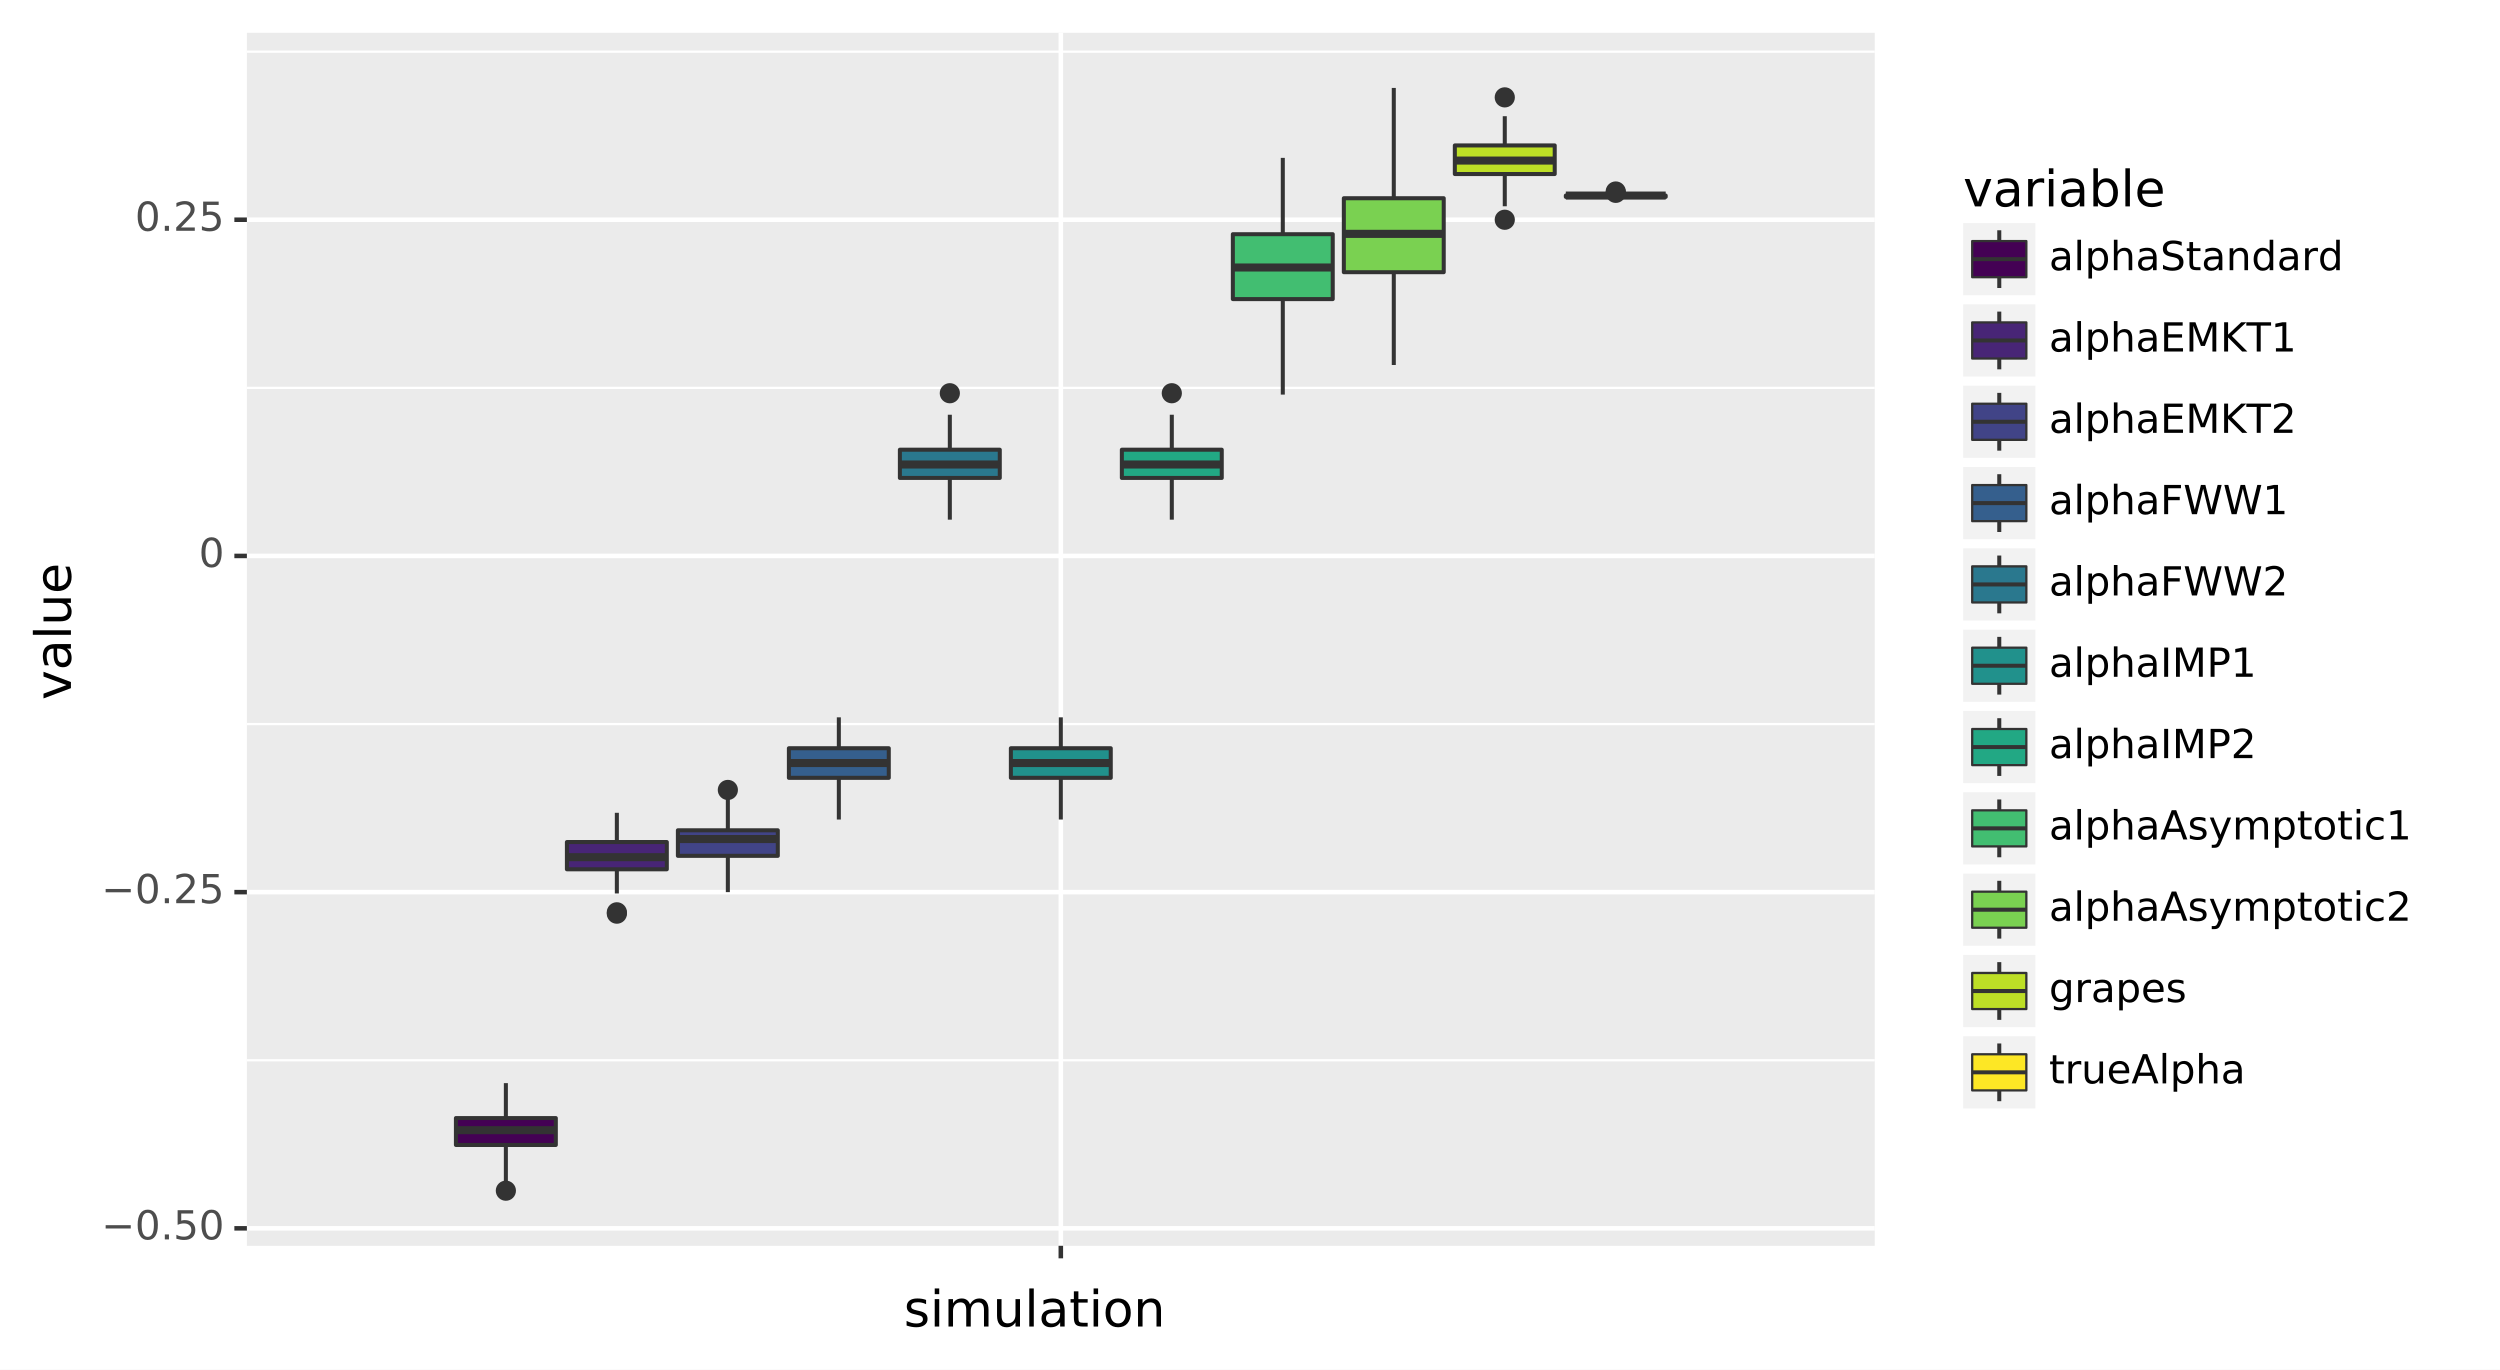 <?xml version="1.0" encoding="utf-8" standalone="no"?>
<!DOCTYPE svg PUBLIC "-//W3C//DTD SVG 1.1//EN"
  "http://www.w3.org/Graphics/SVG/1.1/DTD/svg11.dtd">
<!-- Created with matplotlib (https://matplotlib.org/) -->
<svg height="300.508pt" version="1.1" viewBox="0 0 548.455 300.508" width="548.455pt" xmlns="http://www.w3.org/2000/svg" xmlns:xlink="http://www.w3.org/1999/xlink">
 <rect x="0" y="0" width="548.455" height="300.508" fill="#808080" stroke="none"/>
 <defs>
  <style type="text/css">
*{stroke-linecap:butt;stroke-linejoin:round;}
  </style>
 </defs>
 <g id="figure_1">
  <g id="patch_1">
   <path d="M 0 300.508 
L 548.455 300.508 
L 548.455 -0 
L 0 -0 
z
" style="fill:#ffffff;stroke:#ffffff;stroke-linejoin:miter;"/>
  </g>
  <g id="axes_1">
   <g id="patch_2">
    <path d="M 54.164 273.312 
L 411.284 273.312 
L 411.284 7.2 
L 54.164 7.2 
z
" style="fill:#ebebeb;"/>
   </g>
   <g id="matplotlib.axis_1">
    <g id="xtick_1">
     <g id="line2d_1">
      <path clip-path="url(#p3d711ca3b5)" d="M 232.724 273.312 
L 232.724 7.2 
" style="fill:none;stroke:#ffffff;"/>
     </g>
     <g id="line2d_2">
      <path d="M 232.724 273.312 
" style="fill:none;stroke:#333333;stroke-width:1.5;"/>
      <defs>
       <path d="M 0 0 
L 0 2.75 
" id="m48159d98c8" style="stroke:#333333;"/>
      </defs>
      <g>
       <use style="fill:#333333;stroke:#333333;" x="232.724" xlink:href="#m48159d98c8" y="273.312"/>
      </g>
     </g>
    </g>
    <g id="text_1">
     <!-- simulation -->
     <defs>
      <path d="M 44.281 53.078 
L 44.281 44.578 
Q 40.484 46.531 36.375 47.5 
Q 32.281 48.484 27.875 48.484 
Q 21.188 48.484 17.844 46.438 
Q 14.5 44.391 14.5 40.281 
Q 14.5 37.156 16.891 35.375 
Q 19.281 33.594 26.516 31.984 
L 29.594 31.297 
Q 39.156 29.25 43.188 25.516 
Q 47.219 21.781 47.219 15.094 
Q 47.219 7.469 41.188 3.016 
Q 35.156 -1.422 24.609 -1.422 
Q 20.219 -1.422 15.453 -0.562 
Q 10.688 0.297 5.422 2 
L 5.422 11.281 
Q 10.406 8.688 15.234 7.391 
Q 20.062 6.109 24.812 6.109 
Q 31.156 6.109 34.562 8.281 
Q 37.984 10.453 37.984 14.406 
Q 37.984 18.062 35.516 20.016 
Q 33.062 21.969 24.703 23.781 
L 21.578 24.516 
Q 13.234 26.266 9.516 29.906 
Q 5.812 33.547 5.812 39.891 
Q 5.812 47.609 11.281 51.797 
Q 16.75 56 26.812 56 
Q 31.781 56 36.172 55.266 
Q 40.578 54.547 44.281 53.078 
z
" id="DejaVuSans-115"/>
      <path d="M 9.422 54.688 
L 18.406 54.688 
L 18.406 0 
L 9.422 0 
z
M 9.422 75.984 
L 18.406 75.984 
L 18.406 64.594 
L 9.422 64.594 
z
" id="DejaVuSans-105"/>
      <path d="M 52 44.188 
Q 55.375 50.25 60.062 53.125 
Q 64.75 56 71.094 56 
Q 79.641 56 84.281 50.016 
Q 88.922 44.047 88.922 33.016 
L 88.922 0 
L 79.891 0 
L 79.891 32.719 
Q 79.891 40.578 77.094 44.375 
Q 74.312 48.188 68.609 48.188 
Q 61.625 48.188 57.562 43.547 
Q 53.516 38.922 53.516 30.906 
L 53.516 0 
L 44.484 0 
L 44.484 32.719 
Q 44.484 40.625 41.703 44.406 
Q 38.922 48.188 33.109 48.188 
Q 26.219 48.188 22.156 43.531 
Q 18.109 38.875 18.109 30.906 
L 18.109 0 
L 9.078 0 
L 9.078 54.688 
L 18.109 54.688 
L 18.109 46.188 
Q 21.188 51.219 25.484 53.609 
Q 29.781 56 35.688 56 
Q 41.656 56 45.828 52.969 
Q 50 49.953 52 44.188 
z
" id="DejaVuSans-109"/>
      <path d="M 8.5 21.578 
L 8.5 54.688 
L 17.484 54.688 
L 17.484 21.922 
Q 17.484 14.156 20.5 10.266 
Q 23.531 6.391 29.594 6.391 
Q 36.859 6.391 41.078 11.031 
Q 45.312 15.672 45.312 23.688 
L 45.312 54.688 
L 54.297 54.688 
L 54.297 0 
L 45.312 0 
L 45.312 8.406 
Q 42.047 3.422 37.719 1 
Q 33.406 -1.422 27.688 -1.422 
Q 18.266 -1.422 13.375 4.438 
Q 8.5 10.297 8.5 21.578 
z
M 31.109 56 
z
" id="DejaVuSans-117"/>
      <path d="M 9.422 75.984 
L 18.406 75.984 
L 18.406 0 
L 9.422 0 
z
" id="DejaVuSans-108"/>
      <path d="M 34.281 27.484 
Q 23.391 27.484 19.188 25 
Q 14.984 22.516 14.984 16.5 
Q 14.984 11.719 18.141 8.906 
Q 21.297 6.109 26.703 6.109 
Q 34.188 6.109 38.703 11.406 
Q 43.219 16.703 43.219 25.484 
L 43.219 27.484 
z
M 52.203 31.203 
L 52.203 0 
L 43.219 0 
L 43.219 8.297 
Q 40.141 3.328 35.547 0.953 
Q 30.953 -1.422 24.312 -1.422 
Q 15.922 -1.422 10.953 3.297 
Q 6 8.016 6 15.922 
Q 6 25.141 12.172 29.828 
Q 18.359 34.516 30.609 34.516 
L 43.219 34.516 
L 43.219 35.406 
Q 43.219 41.609 39.141 45 
Q 35.062 48.391 27.688 48.391 
Q 23 48.391 18.547 47.266 
Q 14.109 46.141 10.016 43.891 
L 10.016 52.203 
Q 14.938 54.109 19.578 55.047 
Q 24.219 56 28.609 56 
Q 40.484 56 46.344 49.844 
Q 52.203 43.703 52.203 31.203 
z
" id="DejaVuSans-97"/>
      <path d="M 18.312 70.219 
L 18.312 54.688 
L 36.812 54.688 
L 36.812 47.703 
L 18.312 47.703 
L 18.312 18.016 
Q 18.312 11.328 20.141 9.422 
Q 21.969 7.516 27.594 7.516 
L 36.812 7.516 
L 36.812 0 
L 27.594 0 
Q 17.188 0 13.234 3.875 
Q 9.281 7.766 9.281 18.016 
L 9.281 47.703 
L 2.688 47.703 
L 2.688 54.688 
L 9.281 54.688 
L 9.281 70.219 
z
" id="DejaVuSans-116"/>
      <path d="M 30.609 48.391 
Q 23.391 48.391 19.188 42.75 
Q 14.984 37.109 14.984 27.297 
Q 14.984 17.484 19.156 11.844 
Q 23.344 6.203 30.609 6.203 
Q 37.797 6.203 41.984 11.859 
Q 46.188 17.531 46.188 27.297 
Q 46.188 37.016 41.984 42.703 
Q 37.797 48.391 30.609 48.391 
z
M 30.609 56 
Q 42.328 56 49.016 48.375 
Q 55.719 40.766 55.719 27.297 
Q 55.719 13.875 49.016 6.219 
Q 42.328 -1.422 30.609 -1.422 
Q 18.844 -1.422 12.172 6.219 
Q 5.516 13.875 5.516 27.297 
Q 5.516 40.766 12.172 48.375 
Q 18.844 56 30.609 56 
z
" id="DejaVuSans-111"/>
      <path d="M 54.891 33.016 
L 54.891 0 
L 45.906 0 
L 45.906 32.719 
Q 45.906 40.484 42.875 44.328 
Q 39.844 48.188 33.797 48.188 
Q 26.516 48.188 22.312 43.547 
Q 18.109 38.922 18.109 30.906 
L 18.109 0 
L 9.078 0 
L 9.078 54.688 
L 18.109 54.688 
L 18.109 46.188 
Q 21.344 51.125 25.703 53.562 
Q 30.078 56 35.797 56 
Q 45.219 56 50.047 50.172 
Q 54.891 44.344 54.891 33.016 
z
" id="DejaVuSans-110"/>
     </defs>
     <g transform="translate(198.294 291.02)scale(0.11 -0.11)">
      <use xlink:href="#DejaVuSans-115"/>
      <use x="52.1" xlink:href="#DejaVuSans-105"/>
      <use x="79.883" xlink:href="#DejaVuSans-109"/>
      <use x="177.295" xlink:href="#DejaVuSans-117"/>
      <use x="240.674" xlink:href="#DejaVuSans-108"/>
      <use x="268.457" xlink:href="#DejaVuSans-97"/>
      <use x="329.736" xlink:href="#DejaVuSans-116"/>
      <use x="368.945" xlink:href="#DejaVuSans-105"/>
      <use x="396.729" xlink:href="#DejaVuSans-111"/>
      <use x="457.91" xlink:href="#DejaVuSans-110"/>
     </g>
    </g>
   </g>
   <g id="matplotlib.axis_2">
    <g id="ytick_1">
     <g id="line2d_3">
      <path clip-path="url(#p3d711ca3b5)" d="M 54.164 269.477 
L 411.284 269.477 
" style="fill:none;stroke:#ffffff;"/>
     </g>
     <g id="line2d_4">
      <path d="M 54.164 269.477 
" style="fill:none;stroke:#333333;stroke-width:1.5;"/>
      <defs>
       <path d="M 0 0 
L -2.75 0 
" id="mc70cf3ba90" style="stroke:#333333;"/>
      </defs>
      <g>
       <use style="fill:#333333;stroke:#333333;" x="54.164" xlink:href="#mc70cf3ba90" y="269.477"/>
      </g>
     </g>
     <g id="text_2">
      <!-- −0.50 -->
      <defs>
       <path d="M 10.594 35.5 
L 73.188 35.5 
L 73.188 27.203 
L 10.594 27.203 
z
" id="DejaVuSans-8722"/>
       <path d="M 31.781 66.406 
Q 24.172 66.406 20.328 58.906 
Q 16.5 51.422 16.5 36.375 
Q 16.5 21.391 20.328 13.891 
Q 24.172 6.391 31.781 6.391 
Q 39.453 6.391 43.281 13.891 
Q 47.125 21.391 47.125 36.375 
Q 47.125 51.422 43.281 58.906 
Q 39.453 66.406 31.781 66.406 
z
M 31.781 74.219 
Q 44.047 74.219 50.516 64.516 
Q 56.984 54.828 56.984 36.375 
Q 56.984 17.969 50.516 8.266 
Q 44.047 -1.422 31.781 -1.422 
Q 19.531 -1.422 13.062 8.266 
Q 6.594 17.969 6.594 36.375 
Q 6.594 54.828 13.062 64.516 
Q 19.531 74.219 31.781 74.219 
z
" id="DejaVuSans-48"/>
       <path d="M 10.688 12.406 
L 21 12.406 
L 21 0 
L 10.688 0 
z
" id="DejaVuSans-46"/>
       <path d="M 10.797 72.906 
L 49.516 72.906 
L 49.516 64.594 
L 19.828 64.594 
L 19.828 46.734 
Q 21.969 47.469 24.109 47.828 
Q 26.266 48.188 28.422 48.188 
Q 40.625 48.188 47.75 41.5 
Q 54.891 34.812 54.891 23.391 
Q 54.891 11.625 47.562 5.094 
Q 40.234 -1.422 26.906 -1.422 
Q 22.312 -1.422 17.547 -0.641 
Q 12.797 0.141 7.719 1.703 
L 7.719 11.625 
Q 12.109 9.234 16.797 8.062 
Q 21.484 6.891 26.703 6.891 
Q 35.156 6.891 40.078 11.328 
Q 45.016 15.766 45.016 23.391 
Q 45.016 31 40.078 35.438 
Q 35.156 39.891 26.703 39.891 
Q 22.75 39.891 18.812 39.016 
Q 14.891 38.141 10.797 36.281 
z
" id="DejaVuSans-53"/>
      </defs>
      <g style="fill:#4d4d4d;" transform="translate(22.246 271.905)scale(0.088 -0.088)">
       <use xlink:href="#DejaVuSans-8722"/>
       <use x="83.789" xlink:href="#DejaVuSans-48"/>
       <use x="147.412" xlink:href="#DejaVuSans-46"/>
       <use x="179.199" xlink:href="#DejaVuSans-53"/>
       <use x="242.822" xlink:href="#DejaVuSans-48"/>
      </g>
     </g>
    </g>
    <g id="ytick_2">
     <g id="line2d_5">
      <path clip-path="url(#p3d711ca3b5)" d="M 54.164 195.721 
L 411.284 195.721 
" style="fill:none;stroke:#ffffff;"/>
     </g>
     <g id="line2d_6">
      <path d="M 54.164 195.721 
" style="fill:none;stroke:#333333;stroke-width:1.5;"/>
      <g>
       <use style="fill:#333333;stroke:#333333;" x="54.164" xlink:href="#mc70cf3ba90" y="195.721"/>
      </g>
     </g>
     <g id="text_3">
      <!-- −0.25 -->
      <defs>
       <path d="M 19.188 8.297 
L 53.609 8.297 
L 53.609 0 
L 7.328 0 
L 7.328 8.297 
Q 12.938 14.109 22.625 23.891 
Q 32.328 33.688 34.812 36.531 
Q 39.547 41.844 41.422 45.531 
Q 43.312 49.219 43.312 52.781 
Q 43.312 58.594 39.234 62.25 
Q 35.156 65.922 28.609 65.922 
Q 23.969 65.922 18.812 64.312 
Q 13.672 62.703 7.812 59.422 
L 7.812 69.391 
Q 13.766 71.781 18.938 73 
Q 24.125 74.219 28.422 74.219 
Q 39.75 74.219 46.484 68.547 
Q 53.219 62.891 53.219 53.422 
Q 53.219 48.922 51.531 44.891 
Q 49.859 40.875 45.406 35.406 
Q 44.188 33.984 37.641 27.219 
Q 31.109 20.453 19.188 8.297 
z
" id="DejaVuSans-50"/>
      </defs>
      <g style="fill:#4d4d4d;" transform="translate(22.246 198.149)scale(0.088 -0.088)">
       <use xlink:href="#DejaVuSans-8722"/>
       <use x="83.789" xlink:href="#DejaVuSans-48"/>
       <use x="147.412" xlink:href="#DejaVuSans-46"/>
       <use x="179.199" xlink:href="#DejaVuSans-50"/>
       <use x="242.822" xlink:href="#DejaVuSans-53"/>
      </g>
     </g>
    </g>
    <g id="ytick_3">
     <g id="line2d_7">
      <path clip-path="url(#p3d711ca3b5)" d="M 54.164 121.964 
L 411.284 121.964 
" style="fill:none;stroke:#ffffff;"/>
     </g>
     <g id="line2d_8">
      <path d="M 54.164 121.964 
" style="fill:none;stroke:#333333;stroke-width:1.5;"/>
      <g>
       <use style="fill:#333333;stroke:#333333;" x="54.164" xlink:href="#mc70cf3ba90" y="121.964"/>
      </g>
     </g>
     <g id="text_4">
      <!-- 0 -->
      <g style="fill:#4d4d4d;" transform="translate(43.615 124.393)scale(0.088 -0.088)">
       <use xlink:href="#DejaVuSans-48"/>
      </g>
     </g>
    </g>
    <g id="ytick_4">
     <g id="line2d_9">
      <path clip-path="url(#p3d711ca3b5)" d="M 54.164 48.208 
L 411.284 48.208 
" style="fill:none;stroke:#ffffff;"/>
     </g>
     <g id="line2d_10">
      <path d="M 54.164 48.208 
" style="fill:none;stroke:#333333;stroke-width:1.5;"/>
      <g>
       <use style="fill:#333333;stroke:#333333;" x="54.164" xlink:href="#mc70cf3ba90" y="48.208"/>
      </g>
     </g>
     <g id="text_5">
      <!-- 0.25 -->
      <g style="fill:#4d4d4d;" transform="translate(29.62 50.637)scale(0.088 -0.088)">
       <use xlink:href="#DejaVuSans-48"/>
       <use x="63.623" xlink:href="#DejaVuSans-46"/>
       <use x="95.41" xlink:href="#DejaVuSans-50"/>
       <use x="159.033" xlink:href="#DejaVuSans-53"/>
      </g>
     </g>
    </g>
    <g id="ytick_5">
     <g id="line2d_11">
      <path clip-path="url(#p3d711ca3b5)" d="M 54.164 232.599 
L 411.284 232.599 
" style="fill:none;stroke:#ffffff;stroke-width:0.5;"/>
     </g>
    </g>
    <g id="ytick_6">
     <g id="line2d_12">
      <path clip-path="url(#p3d711ca3b5)" d="M 54.164 158.843 
L 411.284 158.843 
" style="fill:none;stroke:#ffffff;stroke-width:0.5;"/>
     </g>
    </g>
    <g id="ytick_7">
     <g id="line2d_13">
      <path clip-path="url(#p3d711ca3b5)" d="M 54.164 85.086 
L 411.284 85.086 
" style="fill:none;stroke:#ffffff;stroke-width:0.5;"/>
     </g>
    </g>
    <g id="ytick_8">
     <g id="line2d_14">
      <path clip-path="url(#p3d711ca3b5)" d="M 54.164 11.33 
L 411.284 11.33 
" style="fill:none;stroke:#ffffff;stroke-width:0.5;"/>
     </g>
    </g>
    <g id="text_6">
     <!-- value -->
     <defs>
      <path d="M 2.984 54.688 
L 12.5 54.688 
L 29.594 8.797 
L 46.688 54.688 
L 56.203 54.688 
L 35.688 0 
L 23.484 0 
z
" id="DejaVuSans-118"/>
      <path d="M 56.203 29.594 
L 56.203 25.203 
L 14.891 25.203 
Q 15.484 15.922 20.484 11.062 
Q 25.484 6.203 34.422 6.203 
Q 39.594 6.203 44.453 7.469 
Q 49.312 8.734 54.109 11.281 
L 54.109 2.781 
Q 49.266 0.734 44.188 -0.344 
Q 39.109 -1.422 33.891 -1.422 
Q 20.797 -1.422 13.156 6.188 
Q 5.516 13.812 5.516 26.812 
Q 5.516 40.234 12.766 48.109 
Q 20.016 56 32.328 56 
Q 43.359 56 49.781 48.891 
Q 56.203 41.797 56.203 29.594 
z
M 47.219 32.234 
Q 47.125 39.594 43.094 43.984 
Q 39.062 48.391 32.422 48.391 
Q 24.906 48.391 20.391 44.141 
Q 15.875 39.891 15.188 32.172 
z
" id="DejaVuSans-101"/>
     </defs>
     <g transform="translate(15.558 153.552)rotate(-90)scale(0.11 -0.11)">
      <use xlink:href="#DejaVuSans-118"/>
      <use x="59.18" xlink:href="#DejaVuSans-97"/>
      <use x="120.459" xlink:href="#DejaVuSans-108"/>
      <use x="148.242" xlink:href="#DejaVuSans-117"/>
      <use x="211.621" xlink:href="#DejaVuSans-101"/>
     </g>
    </g>
   </g>
   <g id="PathCollection_1">
    <defs>
     <path d="M 0 1.772 
C 0.47 1.772 0.921 1.586 1.253 1.253 
C 1.586 0.921 1.772 0.47 1.772 0 
C 1.772 -0.47 1.586 -0.921 1.253 -1.253 
C 0.921 -1.586 0.47 -1.772 0 -1.772 
C -0.47 -1.772 -0.921 -1.586 -1.253 -1.253 
C -1.586 -0.921 -1.772 -0.47 -1.772 0 
C -1.772 0.47 -1.586 0.921 -1.253 1.253 
C -0.921 1.586 -0.47 1.772 0 1.772 
z
" id="m7ef7cd940d" style="stroke:#333333;stroke-width:0.886;"/>
    </defs>
    <g clip-path="url(#p3d711ca3b5)">
     <use style="fill:#333333;stroke:#333333;stroke-width:0.886;" x="110.978" xlink:href="#m7ef7cd940d" y="261.216"/>
    </g>
   </g>
   <g id="LineCollection_1">
    <path clip-path="url(#p3d711ca3b5)" d="M 110.978 245.285 
L 110.978 237.614 
" style="fill:none;stroke:#333333;stroke-width:0.886;"/>
    <path clip-path="url(#p3d711ca3b5)" d="M 110.978 251.185 
L 110.978 259.741 
" style="fill:none;stroke:#333333;stroke-width:0.886;"/>
   </g>
   <g id="PolyCollection_1">
    <defs>
     <path d="M 100.021 -55.223 
L 100.021 -55.223 
L 121.935 -55.223 
L 121.935 -49.323 
L 100.021 -49.323 
z
" id="m8fe20432c3" style="stroke:#333333;stroke-width:0.886;"/>
    </defs>
    <g clip-path="url(#p3d711ca3b5)">
     <use style="fill:#440154;stroke:#333333;stroke-width:0.886;" x="0" xlink:href="#m8fe20432c3" y="300.508"/>
    </g>
   </g>
   <g id="LineCollection_2">
    <path clip-path="url(#p3d711ca3b5)" d="M 100.021 247.94 
L 121.935 247.94 
" style="fill:none;stroke:#333333;stroke-width:1.772;"/>
   </g>
   <g id="PathCollection_2">
    <path clip-path="url(#p3d711ca3b5)" d="M 135.327 201.918 
C 135.798 201.918 136.248 201.732 136.581 201.399 
C 136.913 201.067 137.1 200.616 137.1 200.146 
C 137.1 199.676 136.913 199.225 136.581 198.893 
C 136.248 198.56 135.798 198.373 135.327 198.373 
C 134.857 198.373 134.407 198.56 134.074 198.893 
C 133.742 199.225 133.555 199.676 133.555 200.146 
C 133.555 200.616 133.742 201.067 134.074 201.399 
C 134.407 201.732 134.857 201.918 135.327 201.918 
z
" style="fill:#333333;stroke:#333333;stroke-width:0.886;"/>
    <path clip-path="url(#p3d711ca3b5)" d="M 135.327 202.213 
C 135.798 202.213 136.248 202.027 136.581 201.694 
C 136.913 201.362 137.1 200.911 137.1 200.441 
C 137.1 199.971 136.913 199.52 136.581 199.188 
C 136.248 198.855 135.798 198.669 135.327 198.669 
C 134.857 198.669 134.407 198.855 134.074 199.188 
C 133.742 199.52 133.555 199.971 133.555 200.441 
C 133.555 200.911 133.742 201.362 134.074 201.694 
C 134.407 202.027 134.857 202.213 135.327 202.213 
z
" style="fill:#333333;stroke:#333333;stroke-width:0.886;"/>
   </g>
   <g id="LineCollection_3">
    <path clip-path="url(#p3d711ca3b5)" d="M 135.327 184.731 
L 135.327 178.314 
" style="fill:none;stroke:#333333;stroke-width:0.886;"/>
    <path clip-path="url(#p3d711ca3b5)" d="M 135.327 190.705 
L 135.327 196.016 
" style="fill:none;stroke:#333333;stroke-width:0.886;"/>
   </g>
   <g id="PolyCollection_2">
    <defs>
     <path d="M 124.37 -115.777 
L 124.37 -115.777 
L 146.285 -115.777 
L 146.285 -109.803 
L 124.37 -109.803 
z
" id="m439012a7bf" style="stroke:#333333;stroke-width:0.886;"/>
    </defs>
    <g clip-path="url(#p3d711ca3b5)">
     <use style="fill:#482576;stroke:#333333;stroke-width:0.886;" x="0" xlink:href="#m439012a7bf" y="300.508"/>
    </g>
   </g>
   <g id="LineCollection_4">
    <path clip-path="url(#p3d711ca3b5)" d="M 124.37 188.05 
L 146.285 188.05 
" style="fill:none;stroke:#333333;stroke-width:1.772;"/>
   </g>
   <g id="PathCollection_3">
    <g clip-path="url(#p3d711ca3b5)">
     <use style="fill:#333333;stroke:#333333;stroke-width:0.886;" x="159.677" xlink:href="#m7ef7cd940d" y="173.299"/>
    </g>
   </g>
   <g id="LineCollection_5">
    <path clip-path="url(#p3d711ca3b5)" d="M 159.677 182.149 
L 159.677 175.069 
" style="fill:none;stroke:#333333;stroke-width:0.886;"/>
    <path clip-path="url(#p3d711ca3b5)" d="M 159.677 187.755 
L 159.677 195.721 
" style="fill:none;stroke:#333333;stroke-width:0.886;"/>
   </g>
   <g id="PolyCollection_3">
    <defs>
     <path d="M 148.719 -118.358 
L 148.719 -118.358 
L 170.634 -118.358 
L 170.634 -112.753 
L 148.719 -112.753 
z
" id="m67696d5ed5" style="stroke:#333333;stroke-width:0.886;"/>
    </defs>
    <g clip-path="url(#p3d711ca3b5)">
     <use style="fill:#414487;stroke:#333333;stroke-width:0.886;" x="0" xlink:href="#m67696d5ed5" y="300.508"/>
    </g>
   </g>
   <g id="LineCollection_6">
    <path clip-path="url(#p3d711ca3b5)" d="M 148.719 184.067 
L 170.634 184.067 
" style="fill:none;stroke:#333333;stroke-width:1.772;"/>
   </g>
   <g id="LineCollection_7">
    <path clip-path="url(#p3d711ca3b5)" d="M 184.026 164.153 
L 184.026 157.367 
" style="fill:none;stroke:#333333;stroke-width:0.886;"/>
    <path clip-path="url(#p3d711ca3b5)" d="M 184.026 170.644 
L 184.026 179.789 
" style="fill:none;stroke:#333333;stroke-width:0.886;"/>
   </g>
   <g id="PolyCollection_4">
    <defs>
     <path d="M 173.069 -136.355 
L 173.069 -136.355 
L 194.983 -136.355 
L 194.983 -129.864 
L 173.069 -129.864 
z
" id="m6fc37677ca" style="stroke:#333333;stroke-width:0.886;"/>
    </defs>
    <g clip-path="url(#p3d711ca3b5)">
     <use style="fill:#355f8d;stroke:#333333;stroke-width:0.886;" x="0" xlink:href="#m6fc37677ca" y="300.508"/>
    </g>
   </g>
   <g id="LineCollection_8">
    <path clip-path="url(#p3d711ca3b5)" d="M 173.069 167.398 
L 194.983 167.398 
" style="fill:none;stroke:#333333;stroke-width:1.772;"/>
   </g>
   <g id="PathCollection_4">
    <g clip-path="url(#p3d711ca3b5)">
     <use style="fill:#333333;stroke:#333333;stroke-width:0.886;" x="208.375" xlink:href="#m7ef7cd940d" y="86.267"/>
    </g>
   </g>
   <g id="LineCollection_9">
    <path clip-path="url(#p3d711ca3b5)" d="M 208.375 98.658 
L 208.375 90.987 
" style="fill:none;stroke:#333333;stroke-width:0.886;"/>
    <path clip-path="url(#p3d711ca3b5)" d="M 208.375 104.853 
L 208.375 113.999 
" style="fill:none;stroke:#333333;stroke-width:0.886;"/>
   </g>
   <g id="PolyCollection_5">
    <defs>
     <path d="M 197.418 -201.85 
L 197.418 -201.85 
L 219.332 -201.85 
L 219.332 -195.655 
L 197.418 -195.655 
z
" id="m7565e78591" style="stroke:#333333;stroke-width:0.886;"/>
    </defs>
    <g clip-path="url(#p3d711ca3b5)">
     <use style="fill:#2a788e;stroke:#333333;stroke-width:0.886;" x="0" xlink:href="#m7565e78591" y="300.508"/>
    </g>
   </g>
   <g id="LineCollection_10">
    <path clip-path="url(#p3d711ca3b5)" d="M 197.418 101.903 
L 219.332 101.903 
" style="fill:none;stroke:#333333;stroke-width:1.772;"/>
   </g>
   <g id="LineCollection_11">
    <path clip-path="url(#p3d711ca3b5)" d="M 232.724 164.153 
L 232.724 157.367 
" style="fill:none;stroke:#333333;stroke-width:0.886;"/>
    <path clip-path="url(#p3d711ca3b5)" d="M 232.724 170.644 
L 232.724 179.789 
" style="fill:none;stroke:#333333;stroke-width:0.886;"/>
   </g>
   <g id="PolyCollection_6">
    <defs>
     <path d="M 221.767 -136.355 
L 221.767 -136.355 
L 243.681 -136.355 
L 243.681 -129.864 
L 221.767 -129.864 
z
" id="m4f9fb9368f" style="stroke:#333333;stroke-width:0.886;"/>
    </defs>
    <g clip-path="url(#p3d711ca3b5)">
     <use style="fill:#21918c;stroke:#333333;stroke-width:0.886;" x="0" xlink:href="#m4f9fb9368f" y="300.508"/>
    </g>
   </g>
   <g id="LineCollection_12">
    <path clip-path="url(#p3d711ca3b5)" d="M 221.767 167.398 
L 243.681 167.398 
" style="fill:none;stroke:#333333;stroke-width:1.772;"/>
   </g>
   <g id="PathCollection_5">
    <g clip-path="url(#p3d711ca3b5)">
     <use style="fill:#333333;stroke:#333333;stroke-width:0.886;" x="257.073" xlink:href="#m7ef7cd940d" y="86.267"/>
    </g>
   </g>
   <g id="LineCollection_13">
    <path clip-path="url(#p3d711ca3b5)" d="M 257.073 98.658 
L 257.073 90.987 
" style="fill:none;stroke:#333333;stroke-width:0.886;"/>
    <path clip-path="url(#p3d711ca3b5)" d="M 257.073 104.853 
L 257.073 113.999 
" style="fill:none;stroke:#333333;stroke-width:0.886;"/>
   </g>
   <g id="PolyCollection_7">
    <defs>
     <path d="M 246.116 -201.85 
L 246.116 -201.85 
L 268.03 -201.85 
L 268.03 -195.655 
L 246.116 -195.655 
z
" id="mb0261d48af" style="stroke:#333333;stroke-width:0.886;"/>
    </defs>
    <g clip-path="url(#p3d711ca3b5)">
     <use style="fill:#22a884;stroke:#333333;stroke-width:0.886;" x="0" xlink:href="#mb0261d48af" y="300.508"/>
    </g>
   </g>
   <g id="LineCollection_14">
    <path clip-path="url(#p3d711ca3b5)" d="M 246.116 101.903 
L 268.03 101.903 
" style="fill:none;stroke:#333333;stroke-width:1.772;"/>
   </g>
   <g id="LineCollection_15">
    <path clip-path="url(#p3d711ca3b5)" d="M 281.422 51.38 
L 281.422 34.637 
" style="fill:none;stroke:#333333;stroke-width:0.886;"/>
    <path clip-path="url(#p3d711ca3b5)" d="M 281.422 65.615 
L 281.422 86.562 
" style="fill:none;stroke:#333333;stroke-width:0.886;"/>
   </g>
   <g id="PolyCollection_8">
    <defs>
     <path d="M 270.465 -249.128 
L 270.465 -249.128 
L 292.379 -249.128 
L 292.379 -234.893 
L 270.465 -234.893 
z
" id="m0ed4aafaf5" style="stroke:#333333;stroke-width:0.886;"/>
    </defs>
    <g clip-path="url(#p3d711ca3b5)">
     <use style="fill:#42be71;stroke:#333333;stroke-width:0.886;" x="0" xlink:href="#m0ed4aafaf5" y="300.508"/>
    </g>
   </g>
   <g id="LineCollection_16">
    <path clip-path="url(#p3d711ca3b5)" d="M 270.465 58.682 
L 292.379 58.682 
" style="fill:none;stroke:#333333;stroke-width:1.772;"/>
   </g>
   <g id="LineCollection_17">
    <path clip-path="url(#p3d711ca3b5)" d="M 305.771 43.488 
L 305.771 19.296 
" style="fill:none;stroke:#333333;stroke-width:0.886;"/>
    <path clip-path="url(#p3d711ca3b5)" d="M 305.771 59.714 
L 305.771 80.071 
" style="fill:none;stroke:#333333;stroke-width:0.886;"/>
   </g>
   <g id="PolyCollection_9">
    <defs>
     <path d="M 294.814 -257.02 
L 294.814 -257.02 
L 316.728 -257.02 
L 316.728 -240.794 
L 294.814 -240.794 
z
" id="mc1bcc3acfd" style="stroke:#333333;stroke-width:0.886;"/>
    </defs>
    <g clip-path="url(#p3d711ca3b5)">
     <use style="fill:#7ad151;stroke:#333333;stroke-width:0.886;" x="0" xlink:href="#mc1bcc3acfd" y="300.508"/>
    </g>
   </g>
   <g id="LineCollection_18">
    <path clip-path="url(#p3d711ca3b5)" d="M 294.814 51.306 
L 316.728 51.306 
" style="fill:none;stroke:#333333;stroke-width:1.772;"/>
   </g>
   <g id="PathCollection_6">
    <path clip-path="url(#p3d711ca3b5)" d="M 330.12 49.981 
C 330.59 49.981 331.041 49.794 331.373 49.462 
C 331.706 49.129 331.893 48.678 331.893 48.208 
C 331.893 47.738 331.706 47.287 331.373 46.955 
C 331.041 46.623 330.59 46.436 330.12 46.436 
C 329.65 46.436 329.199 46.623 328.867 46.955 
C 328.534 47.287 328.348 47.738 328.348 48.208 
C 328.348 48.678 328.534 49.129 328.867 49.462 
C 329.199 49.794 329.65 49.981 330.12 49.981 
z
" style="fill:#333333;stroke:#333333;stroke-width:0.886;"/>
    <path clip-path="url(#p3d711ca3b5)" d="M 330.12 23.134 
C 330.59 23.134 331.041 22.947 331.373 22.614 
C 331.706 22.282 331.893 21.831 331.893 21.361 
C 331.893 20.891 331.706 20.44 331.373 20.108 
C 331.041 19.775 330.59 19.589 330.12 19.589 
C 329.65 19.589 329.199 19.775 328.867 20.108 
C 328.534 20.44 328.348 20.891 328.348 21.361 
C 328.348 21.831 328.534 22.282 328.867 22.614 
C 329.199 22.947 329.65 23.134 330.12 23.134 
z
" style="fill:#333333;stroke:#333333;stroke-width:0.886;"/>
   </g>
   <g id="LineCollection_19">
    <path clip-path="url(#p3d711ca3b5)" d="M 330.12 31.908 
L 330.12 25.492 
" style="fill:none;stroke:#333333;stroke-width:0.886;"/>
    <path clip-path="url(#p3d711ca3b5)" d="M 330.12 38.178 
L 330.12 45.258 
" style="fill:none;stroke:#333333;stroke-width:0.886;"/>
   </g>
   <g id="PolyCollection_10">
    <defs>
     <path d="M 319.163 -268.6 
L 319.163 -268.6 
L 341.077 -268.6 
L 341.077 -262.33 
L 319.163 -262.33 
z
" id="m4f4fb77e7e" style="stroke:#333333;stroke-width:0.886;"/>
    </defs>
    <g clip-path="url(#p3d711ca3b5)">
     <use style="fill:#bddf26;stroke:#333333;stroke-width:0.886;" x="0" xlink:href="#m4f4fb77e7e" y="300.508"/>
    </g>
   </g>
   <g id="LineCollection_20">
    <path clip-path="url(#p3d711ca3b5)" d="M 319.163 35.227 
L 341.077 35.227 
" style="fill:none;stroke:#333333;stroke-width:1.772;"/>
   </g>
   <g id="PathCollection_7">
    <path clip-path="url(#p3d711ca3b5)" d="M 354.469 44.08 
C 354.939 44.08 355.39 43.894 355.723 43.561 
C 356.055 43.229 356.242 42.778 356.242 42.308 
C 356.242 41.838 356.055 41.387 355.723 41.055 
C 355.39 40.722 354.939 40.535 354.469 40.535 
C 353.999 40.535 353.548 40.722 353.216 41.055 
C 352.884 41.387 352.697 41.838 352.697 42.308 
C 352.697 42.778 352.884 43.229 353.216 43.561 
C 353.548 43.894 353.999 44.08 354.469 44.08 
z
" style="fill:#333333;stroke:#333333;stroke-width:0.886;"/>
    <path clip-path="url(#p3d711ca3b5)" d="M 354.469 43.785 
C 354.939 43.785 355.39 43.599 355.723 43.266 
C 356.055 42.934 356.242 42.483 356.242 42.013 
C 356.242 41.543 356.055 41.092 355.723 40.76 
C 355.39 40.427 354.939 40.24 354.469 40.24 
C 353.999 40.24 353.548 40.427 353.216 40.76 
C 352.884 41.092 352.697 41.543 352.697 42.013 
C 352.697 42.483 352.884 42.934 353.216 43.266 
C 353.548 43.599 353.999 43.785 354.469 43.785 
z
" style="fill:#333333;stroke:#333333;stroke-width:0.886;"/>
   </g>
   <g id="LineCollection_21">
    <path clip-path="url(#p3d711ca3b5)" d="M 354.469 42.898 
L 354.469 42.603 
" style="fill:none;stroke:#333333;stroke-width:0.886;"/>
    <path clip-path="url(#p3d711ca3b5)" d="M 354.469 43.193 
L 354.469 43.488 
" style="fill:none;stroke:#333333;stroke-width:0.886;"/>
   </g>
   <g id="PolyCollection_11">
    <defs>
     <path d="M 343.512 -257.61 
L 343.512 -257.61 
L 365.426 -257.61 
L 365.426 -257.315 
L 343.512 -257.315 
z
" id="m2c49944b9e" style="stroke:#333333;stroke-width:0.886;"/>
    </defs>
    <g clip-path="url(#p3d711ca3b5)">
     <use style="fill:#fde725;stroke:#333333;stroke-width:0.886;" x="0" xlink:href="#m2c49944b9e" y="300.508"/>
    </g>
   </g>
   <g id="LineCollection_22">
    <path clip-path="url(#p3d711ca3b5)" d="M 343.512 42.898 
L 365.426 42.898 
" style="fill:none;stroke:#333333;stroke-width:1.772;"/>
   </g>
   <g id="patch_3">
    <path d="M 418.484 255.371 
L 541.255 255.371 
L 541.255 21.685 
L 418.484 21.685 
z
" style="fill:#ffffff;"/>
   </g>
   <g id="text_7">
    <!-- variable -->
    <defs>
     <path d="M 41.109 46.297 
Q 39.594 47.172 37.812 47.578 
Q 36.031 48 33.891 48 
Q 26.266 48 22.188 43.047 
Q 18.109 38.094 18.109 28.812 
L 18.109 0 
L 9.078 0 
L 9.078 54.688 
L 18.109 54.688 
L 18.109 46.188 
Q 20.953 51.172 25.484 53.578 
Q 30.031 56 36.531 56 
Q 37.453 56 38.578 55.875 
Q 39.703 55.766 41.062 55.516 
z
" id="DejaVuSans-114"/>
     <path d="M 48.688 27.297 
Q 48.688 37.203 44.609 42.844 
Q 40.531 48.484 33.406 48.484 
Q 26.266 48.484 22.188 42.844 
Q 18.109 37.203 18.109 27.297 
Q 18.109 17.391 22.188 11.75 
Q 26.266 6.109 33.406 6.109 
Q 40.531 6.109 44.609 11.75 
Q 48.688 17.391 48.688 27.297 
z
M 18.109 46.391 
Q 20.953 51.266 25.266 53.625 
Q 29.594 56 35.594 56 
Q 45.562 56 51.781 48.094 
Q 58.016 40.188 58.016 27.297 
Q 58.016 14.406 51.781 6.484 
Q 45.562 -1.422 35.594 -1.422 
Q 29.594 -1.422 25.266 0.953 
Q 20.953 3.328 18.109 8.203 
L 18.109 0 
L 9.078 0 
L 9.078 75.984 
L 18.109 75.984 
z
" id="DejaVuSans-98"/>
    </defs>
    <g transform="translate(430.684 45.279)scale(0.11 -0.11)">
     <use xlink:href="#DejaVuSans-118"/>
     <use x="59.18" xlink:href="#DejaVuSans-97"/>
     <use x="120.459" xlink:href="#DejaVuSans-114"/>
     <use x="161.572" xlink:href="#DejaVuSans-105"/>
     <use x="189.355" xlink:href="#DejaVuSans-97"/>
     <use x="250.635" xlink:href="#DejaVuSans-98"/>
     <use x="314.111" xlink:href="#DejaVuSans-108"/>
     <use x="341.895" xlink:href="#DejaVuSans-101"/>
    </g>
   </g>
   <g id="patch_4">
    <path clip-path="url(#pa573eeb175)" d="M 430.684 64.771 
L 446.524 64.771 
L 446.524 48.931 
L 430.684 48.931 
z
" style="fill:#f2f2f2;"/>
   </g>
   <g id="patch_5">
    <path clip-path="url(#pa573eeb175)" d="M 432.664 60.811 
L 444.544 60.811 
L 444.544 52.891 
L 432.664 52.891 
z
" style="fill:#440154;stroke:#333333;stroke-linecap:square;stroke-linejoin:miter;stroke-width:0.5;"/>
   </g>
   <g id="line2d_15">
    <path clip-path="url(#pa573eeb175)" d="M 432.664 56.851 
L 444.544 56.851 
" style="fill:none;stroke:#333333;stroke-width:0.886;"/>
   </g>
   <g id="line2d_16">
    <path clip-path="url(#pa573eeb175)" d="M 438.604 52.891 
L 438.604 50.515 
" style="fill:none;stroke:#333333;stroke-width:0.886;"/>
   </g>
   <g id="line2d_17">
    <path clip-path="url(#pa573eeb175)" d="M 438.604 60.811 
L 438.604 63.187 
" style="fill:none;stroke:#333333;stroke-width:0.886;"/>
   </g>
   <g id="text_8">
    <!-- alphaStandard -->
    <defs>
     <path d="M 18.109 8.203 
L 18.109 -20.797 
L 9.078 -20.797 
L 9.078 54.688 
L 18.109 54.688 
L 18.109 46.391 
Q 20.953 51.266 25.266 53.625 
Q 29.594 56 35.594 56 
Q 45.562 56 51.781 48.094 
Q 58.016 40.188 58.016 27.297 
Q 58.016 14.406 51.781 6.484 
Q 45.562 -1.422 35.594 -1.422 
Q 29.594 -1.422 25.266 0.953 
Q 20.953 3.328 18.109 8.203 
z
M 48.688 27.297 
Q 48.688 37.203 44.609 42.844 
Q 40.531 48.484 33.406 48.484 
Q 26.266 48.484 22.188 42.844 
Q 18.109 37.203 18.109 27.297 
Q 18.109 17.391 22.188 11.75 
Q 26.266 6.109 33.406 6.109 
Q 40.531 6.109 44.609 11.75 
Q 48.688 17.391 48.688 27.297 
z
" id="DejaVuSans-112"/>
     <path d="M 54.891 33.016 
L 54.891 0 
L 45.906 0 
L 45.906 32.719 
Q 45.906 40.484 42.875 44.328 
Q 39.844 48.188 33.797 48.188 
Q 26.516 48.188 22.312 43.547 
Q 18.109 38.922 18.109 30.906 
L 18.109 0 
L 9.078 0 
L 9.078 75.984 
L 18.109 75.984 
L 18.109 46.188 
Q 21.344 51.125 25.703 53.562 
Q 30.078 56 35.797 56 
Q 45.219 56 50.047 50.172 
Q 54.891 44.344 54.891 33.016 
z
" id="DejaVuSans-104"/>
     <path d="M 53.516 70.516 
L 53.516 60.891 
Q 47.906 63.578 42.922 64.891 
Q 37.938 66.219 33.297 66.219 
Q 25.25 66.219 20.875 63.094 
Q 16.5 59.969 16.5 54.203 
Q 16.5 49.359 19.406 46.891 
Q 22.312 44.438 30.422 42.922 
L 36.375 41.703 
Q 47.406 39.594 52.656 34.297 
Q 57.906 29 57.906 20.125 
Q 57.906 9.516 50.797 4.047 
Q 43.703 -1.422 29.984 -1.422 
Q 24.812 -1.422 18.969 -0.25 
Q 13.141 0.922 6.891 3.219 
L 6.891 13.375 
Q 12.891 10.016 18.656 8.297 
Q 24.422 6.594 29.984 6.594 
Q 38.422 6.594 43.016 9.906 
Q 47.609 13.234 47.609 19.391 
Q 47.609 24.75 44.312 27.781 
Q 41.016 30.812 33.5 32.328 
L 27.484 33.5 
Q 16.453 35.688 11.516 40.375 
Q 6.594 45.062 6.594 53.422 
Q 6.594 63.094 13.406 68.656 
Q 20.219 74.219 32.172 74.219 
Q 37.312 74.219 42.625 73.281 
Q 47.953 72.359 53.516 70.516 
z
" id="DejaVuSans-83"/>
     <path d="M 45.406 46.391 
L 45.406 75.984 
L 54.391 75.984 
L 54.391 0 
L 45.406 0 
L 45.406 8.203 
Q 42.578 3.328 38.25 0.953 
Q 33.938 -1.422 27.875 -1.422 
Q 17.969 -1.422 11.734 6.484 
Q 5.516 14.406 5.516 27.297 
Q 5.516 40.188 11.734 48.094 
Q 17.969 56 27.875 56 
Q 33.938 56 38.25 53.625 
Q 42.578 51.266 45.406 46.391 
z
M 14.797 27.297 
Q 14.797 17.391 18.875 11.75 
Q 22.953 6.109 30.078 6.109 
Q 37.203 6.109 41.297 11.75 
Q 45.406 17.391 45.406 27.297 
Q 45.406 37.203 41.297 42.844 
Q 37.203 48.484 30.078 48.484 
Q 22.953 48.484 18.875 42.844 
Q 14.797 37.203 14.797 27.297 
z
" id="DejaVuSans-100"/>
    </defs>
    <g transform="translate(449.524 59.279)scale(0.088 -0.088)">
     <use xlink:href="#DejaVuSans-97"/>
     <use x="61.279" xlink:href="#DejaVuSans-108"/>
     <use x="89.062" xlink:href="#DejaVuSans-112"/>
     <use x="152.539" xlink:href="#DejaVuSans-104"/>
     <use x="215.918" xlink:href="#DejaVuSans-97"/>
     <use x="277.197" xlink:href="#DejaVuSans-83"/>
     <use x="340.674" xlink:href="#DejaVuSans-116"/>
     <use x="379.883" xlink:href="#DejaVuSans-97"/>
     <use x="441.162" xlink:href="#DejaVuSans-110"/>
     <use x="504.541" xlink:href="#DejaVuSans-100"/>
     <use x="568.018" xlink:href="#DejaVuSans-97"/>
     <use x="629.297" xlink:href="#DejaVuSans-114"/>
     <use x="670.395" xlink:href="#DejaVuSans-100"/>
    </g>
   </g>
   <g id="patch_6">
    <path clip-path="url(#pfd7bf6d946)" d="M 430.684 82.611 
L 446.524 82.611 
L 446.524 66.771 
L 430.684 66.771 
z
" style="fill:#f2f2f2;"/>
   </g>
   <g id="patch_7">
    <path clip-path="url(#pfd7bf6d946)" d="M 432.664 78.651 
L 444.544 78.651 
L 444.544 70.731 
L 432.664 70.731 
z
" style="fill:#482576;stroke:#333333;stroke-linecap:square;stroke-linejoin:miter;stroke-width:0.5;"/>
   </g>
   <g id="line2d_18">
    <path clip-path="url(#pfd7bf6d946)" d="M 432.664 74.691 
L 444.544 74.691 
" style="fill:none;stroke:#333333;stroke-width:0.886;"/>
   </g>
   <g id="line2d_19">
    <path clip-path="url(#pfd7bf6d946)" d="M 438.604 70.731 
L 438.604 68.355 
" style="fill:none;stroke:#333333;stroke-width:0.886;"/>
   </g>
   <g id="line2d_20">
    <path clip-path="url(#pfd7bf6d946)" d="M 438.604 78.651 
L 438.604 81.027 
" style="fill:none;stroke:#333333;stroke-width:0.886;"/>
   </g>
   <g id="text_9">
    <!-- alphaEMKT1 -->
    <defs>
     <path d="M 9.812 72.906 
L 55.906 72.906 
L 55.906 64.594 
L 19.672 64.594 
L 19.672 43.016 
L 54.391 43.016 
L 54.391 34.719 
L 19.672 34.719 
L 19.672 8.297 
L 56.781 8.297 
L 56.781 0 
L 9.812 0 
z
" id="DejaVuSans-69"/>
     <path d="M 9.812 72.906 
L 24.516 72.906 
L 43.109 23.297 
L 61.812 72.906 
L 76.516 72.906 
L 76.516 0 
L 66.891 0 
L 66.891 64.016 
L 48.094 14.016 
L 38.188 14.016 
L 19.391 64.016 
L 19.391 0 
L 9.812 0 
z
" id="DejaVuSans-77"/>
     <path d="M 9.812 72.906 
L 19.672 72.906 
L 19.672 42.094 
L 52.391 72.906 
L 65.094 72.906 
L 28.906 38.922 
L 67.672 0 
L 54.688 0 
L 19.672 35.109 
L 19.672 0 
L 9.812 0 
z
" id="DejaVuSans-75"/>
     <path d="M -0.297 72.906 
L 61.375 72.906 
L 61.375 64.594 
L 35.5 64.594 
L 35.5 0 
L 25.594 0 
L 25.594 64.594 
L -0.297 64.594 
z
" id="DejaVuSans-84"/>
     <path d="M 12.406 8.297 
L 28.516 8.297 
L 28.516 63.922 
L 10.984 60.406 
L 10.984 69.391 
L 28.422 72.906 
L 38.281 72.906 
L 38.281 8.297 
L 54.391 8.297 
L 54.391 0 
L 12.406 0 
z
" id="DejaVuSans-49"/>
    </defs>
    <g transform="translate(449.524 77.119)scale(0.088 -0.088)">
     <use xlink:href="#DejaVuSans-97"/>
     <use x="61.279" xlink:href="#DejaVuSans-108"/>
     <use x="89.062" xlink:href="#DejaVuSans-112"/>
     <use x="152.539" xlink:href="#DejaVuSans-104"/>
     <use x="215.918" xlink:href="#DejaVuSans-97"/>
     <use x="277.197" xlink:href="#DejaVuSans-69"/>
     <use x="340.381" xlink:href="#DejaVuSans-77"/>
     <use x="426.66" xlink:href="#DejaVuSans-75"/>
     <use x="492.127" xlink:href="#DejaVuSans-84"/>
     <use x="553.211" xlink:href="#DejaVuSans-49"/>
    </g>
   </g>
   <g id="patch_8">
    <path clip-path="url(#p68504f2f6d)" d="M 430.684 100.451 
L 446.524 100.451 
L 446.524 84.611 
L 430.684 84.611 
z
" style="fill:#f2f2f2;"/>
   </g>
   <g id="patch_9">
    <path clip-path="url(#p68504f2f6d)" d="M 432.664 96.491 
L 444.544 96.491 
L 444.544 88.571 
L 432.664 88.571 
z
" style="fill:#414487;stroke:#333333;stroke-linecap:square;stroke-linejoin:miter;stroke-width:0.5;"/>
   </g>
   <g id="line2d_21">
    <path clip-path="url(#p68504f2f6d)" d="M 432.664 92.531 
L 444.544 92.531 
" style="fill:none;stroke:#333333;stroke-width:0.886;"/>
   </g>
   <g id="line2d_22">
    <path clip-path="url(#p68504f2f6d)" d="M 438.604 88.571 
L 438.604 86.195 
" style="fill:none;stroke:#333333;stroke-width:0.886;"/>
   </g>
   <g id="line2d_23">
    <path clip-path="url(#p68504f2f6d)" d="M 438.604 96.491 
L 438.604 98.867 
" style="fill:none;stroke:#333333;stroke-width:0.886;"/>
   </g>
   <g id="text_10">
    <!-- alphaEMKT2 -->
    <g transform="translate(449.524 94.959)scale(0.088 -0.088)">
     <use xlink:href="#DejaVuSans-97"/>
     <use x="61.279" xlink:href="#DejaVuSans-108"/>
     <use x="89.062" xlink:href="#DejaVuSans-112"/>
     <use x="152.539" xlink:href="#DejaVuSans-104"/>
     <use x="215.918" xlink:href="#DejaVuSans-97"/>
     <use x="277.197" xlink:href="#DejaVuSans-69"/>
     <use x="340.381" xlink:href="#DejaVuSans-77"/>
     <use x="426.66" xlink:href="#DejaVuSans-75"/>
     <use x="492.127" xlink:href="#DejaVuSans-84"/>
     <use x="553.211" xlink:href="#DejaVuSans-50"/>
    </g>
   </g>
   <g id="patch_10">
    <path clip-path="url(#p568c2c0ae9)" d="M 430.684 118.291 
L 446.524 118.291 
L 446.524 102.451 
L 430.684 102.451 
z
" style="fill:#f2f2f2;"/>
   </g>
   <g id="patch_11">
    <path clip-path="url(#p568c2c0ae9)" d="M 432.664 114.331 
L 444.544 114.331 
L 444.544 106.411 
L 432.664 106.411 
z
" style="fill:#355f8d;stroke:#333333;stroke-linecap:square;stroke-linejoin:miter;stroke-width:0.5;"/>
   </g>
   <g id="line2d_24">
    <path clip-path="url(#p568c2c0ae9)" d="M 432.664 110.371 
L 444.544 110.371 
" style="fill:none;stroke:#333333;stroke-width:0.886;"/>
   </g>
   <g id="line2d_25">
    <path clip-path="url(#p568c2c0ae9)" d="M 438.604 106.411 
L 438.604 104.035 
" style="fill:none;stroke:#333333;stroke-width:0.886;"/>
   </g>
   <g id="line2d_26">
    <path clip-path="url(#p568c2c0ae9)" d="M 438.604 114.331 
L 438.604 116.707 
" style="fill:none;stroke:#333333;stroke-width:0.886;"/>
   </g>
   <g id="text_11">
    <!-- alphaFWW1 -->
    <defs>
     <path d="M 9.812 72.906 
L 51.703 72.906 
L 51.703 64.594 
L 19.672 64.594 
L 19.672 43.109 
L 48.578 43.109 
L 48.578 34.812 
L 19.672 34.812 
L 19.672 0 
L 9.812 0 
z
" id="DejaVuSans-70"/>
     <path d="M 3.328 72.906 
L 13.281 72.906 
L 28.609 11.281 
L 43.891 72.906 
L 54.984 72.906 
L 70.312 11.281 
L 85.594 72.906 
L 95.609 72.906 
L 77.297 0 
L 64.891 0 
L 49.516 63.281 
L 33.984 0 
L 21.578 0 
z
" id="DejaVuSans-87"/>
    </defs>
    <g transform="translate(449.524 112.799)scale(0.088 -0.088)">
     <use xlink:href="#DejaVuSans-97"/>
     <use x="61.279" xlink:href="#DejaVuSans-108"/>
     <use x="89.062" xlink:href="#DejaVuSans-112"/>
     <use x="152.539" xlink:href="#DejaVuSans-104"/>
     <use x="215.918" xlink:href="#DejaVuSans-97"/>
     <use x="277.197" xlink:href="#DejaVuSans-70"/>
     <use x="334.717" xlink:href="#DejaVuSans-87"/>
     <use x="433.594" xlink:href="#DejaVuSans-87"/>
     <use x="532.471" xlink:href="#DejaVuSans-49"/>
    </g>
   </g>
   <g id="patch_12">
    <path clip-path="url(#p22cea6a117)" d="M 430.684 136.131 
L 446.524 136.131 
L 446.524 120.291 
L 430.684 120.291 
z
" style="fill:#f2f2f2;"/>
   </g>
   <g id="patch_13">
    <path clip-path="url(#p22cea6a117)" d="M 432.664 132.171 
L 444.544 132.171 
L 444.544 124.251 
L 432.664 124.251 
z
" style="fill:#2a788e;stroke:#333333;stroke-linecap:square;stroke-linejoin:miter;stroke-width:0.5;"/>
   </g>
   <g id="line2d_27">
    <path clip-path="url(#p22cea6a117)" d="M 432.664 128.211 
L 444.544 128.211 
" style="fill:none;stroke:#333333;stroke-width:0.886;"/>
   </g>
   <g id="line2d_28">
    <path clip-path="url(#p22cea6a117)" d="M 438.604 124.251 
L 438.604 121.875 
" style="fill:none;stroke:#333333;stroke-width:0.886;"/>
   </g>
   <g id="line2d_29">
    <path clip-path="url(#p22cea6a117)" d="M 438.604 132.171 
L 438.604 134.547 
" style="fill:none;stroke:#333333;stroke-width:0.886;"/>
   </g>
   <g id="text_12">
    <!-- alphaFWW2 -->
    <g transform="translate(449.524 130.639)scale(0.088 -0.088)">
     <use xlink:href="#DejaVuSans-97"/>
     <use x="61.279" xlink:href="#DejaVuSans-108"/>
     <use x="89.062" xlink:href="#DejaVuSans-112"/>
     <use x="152.539" xlink:href="#DejaVuSans-104"/>
     <use x="215.918" xlink:href="#DejaVuSans-97"/>
     <use x="277.197" xlink:href="#DejaVuSans-70"/>
     <use x="334.717" xlink:href="#DejaVuSans-87"/>
     <use x="433.594" xlink:href="#DejaVuSans-87"/>
     <use x="532.471" xlink:href="#DejaVuSans-50"/>
    </g>
   </g>
   <g id="patch_14">
    <path clip-path="url(#pa78df8cf1d)" d="M 430.684 153.971 
L 446.524 153.971 
L 446.524 138.131 
L 430.684 138.131 
z
" style="fill:#f2f2f2;"/>
   </g>
   <g id="patch_15">
    <path clip-path="url(#pa78df8cf1d)" d="M 432.664 150.011 
L 444.544 150.011 
L 444.544 142.091 
L 432.664 142.091 
z
" style="fill:#21918c;stroke:#333333;stroke-linecap:square;stroke-linejoin:miter;stroke-width:0.5;"/>
   </g>
   <g id="line2d_30">
    <path clip-path="url(#pa78df8cf1d)" d="M 432.664 146.051 
L 444.544 146.051 
" style="fill:none;stroke:#333333;stroke-width:0.886;"/>
   </g>
   <g id="line2d_31">
    <path clip-path="url(#pa78df8cf1d)" d="M 438.604 142.091 
L 438.604 139.715 
" style="fill:none;stroke:#333333;stroke-width:0.886;"/>
   </g>
   <g id="line2d_32">
    <path clip-path="url(#pa78df8cf1d)" d="M 438.604 150.011 
L 438.604 152.387 
" style="fill:none;stroke:#333333;stroke-width:0.886;"/>
   </g>
   <g id="text_13">
    <!-- alphaIMP1 -->
    <defs>
     <path d="M 9.812 72.906 
L 19.672 72.906 
L 19.672 0 
L 9.812 0 
z
" id="DejaVuSans-73"/>
     <path d="M 19.672 64.797 
L 19.672 37.406 
L 32.078 37.406 
Q 38.969 37.406 42.719 40.969 
Q 46.484 44.531 46.484 51.125 
Q 46.484 57.672 42.719 61.234 
Q 38.969 64.797 32.078 64.797 
z
M 9.812 72.906 
L 32.078 72.906 
Q 44.344 72.906 50.609 67.359 
Q 56.891 61.812 56.891 51.125 
Q 56.891 40.328 50.609 34.812 
Q 44.344 29.297 32.078 29.297 
L 19.672 29.297 
L 19.672 0 
L 9.812 0 
z
" id="DejaVuSans-80"/>
    </defs>
    <g transform="translate(449.524 148.479)scale(0.088 -0.088)">
     <use xlink:href="#DejaVuSans-97"/>
     <use x="61.279" xlink:href="#DejaVuSans-108"/>
     <use x="89.062" xlink:href="#DejaVuSans-112"/>
     <use x="152.539" xlink:href="#DejaVuSans-104"/>
     <use x="215.918" xlink:href="#DejaVuSans-97"/>
     <use x="277.197" xlink:href="#DejaVuSans-73"/>
     <use x="306.689" xlink:href="#DejaVuSans-77"/>
     <use x="392.969" xlink:href="#DejaVuSans-80"/>
     <use x="453.271" xlink:href="#DejaVuSans-49"/>
    </g>
   </g>
   <g id="patch_16">
    <path clip-path="url(#p5be7424cd9)" d="M 430.684 171.811 
L 446.524 171.811 
L 446.524 155.971 
L 430.684 155.971 
z
" style="fill:#f2f2f2;"/>
   </g>
   <g id="patch_17">
    <path clip-path="url(#p5be7424cd9)" d="M 432.664 167.851 
L 444.544 167.851 
L 444.544 159.931 
L 432.664 159.931 
z
" style="fill:#22a884;stroke:#333333;stroke-linecap:square;stroke-linejoin:miter;stroke-width:0.5;"/>
   </g>
   <g id="line2d_33">
    <path clip-path="url(#p5be7424cd9)" d="M 432.664 163.891 
L 444.544 163.891 
" style="fill:none;stroke:#333333;stroke-width:0.886;"/>
   </g>
   <g id="line2d_34">
    <path clip-path="url(#p5be7424cd9)" d="M 438.604 159.931 
L 438.604 157.555 
" style="fill:none;stroke:#333333;stroke-width:0.886;"/>
   </g>
   <g id="line2d_35">
    <path clip-path="url(#p5be7424cd9)" d="M 438.604 167.851 
L 438.604 170.227 
" style="fill:none;stroke:#333333;stroke-width:0.886;"/>
   </g>
   <g id="text_14">
    <!-- alphaIMP2 -->
    <g transform="translate(449.524 166.319)scale(0.088 -0.088)">
     <use xlink:href="#DejaVuSans-97"/>
     <use x="61.279" xlink:href="#DejaVuSans-108"/>
     <use x="89.062" xlink:href="#DejaVuSans-112"/>
     <use x="152.539" xlink:href="#DejaVuSans-104"/>
     <use x="215.918" xlink:href="#DejaVuSans-97"/>
     <use x="277.197" xlink:href="#DejaVuSans-73"/>
     <use x="306.689" xlink:href="#DejaVuSans-77"/>
     <use x="392.969" xlink:href="#DejaVuSans-80"/>
     <use x="453.271" xlink:href="#DejaVuSans-50"/>
    </g>
   </g>
   <g id="patch_18">
    <path clip-path="url(#pdfb91296f5)" d="M 430.684 189.651 
L 446.524 189.651 
L 446.524 173.811 
L 430.684 173.811 
z
" style="fill:#f2f2f2;"/>
   </g>
   <g id="patch_19">
    <path clip-path="url(#pdfb91296f5)" d="M 432.664 185.691 
L 444.544 185.691 
L 444.544 177.771 
L 432.664 177.771 
z
" style="fill:#42be71;stroke:#333333;stroke-linecap:square;stroke-linejoin:miter;stroke-width:0.5;"/>
   </g>
   <g id="line2d_36">
    <path clip-path="url(#pdfb91296f5)" d="M 432.664 181.731 
L 444.544 181.731 
" style="fill:none;stroke:#333333;stroke-width:0.886;"/>
   </g>
   <g id="line2d_37">
    <path clip-path="url(#pdfb91296f5)" d="M 438.604 177.771 
L 438.604 175.395 
" style="fill:none;stroke:#333333;stroke-width:0.886;"/>
   </g>
   <g id="line2d_38">
    <path clip-path="url(#pdfb91296f5)" d="M 438.604 185.691 
L 438.604 188.067 
" style="fill:none;stroke:#333333;stroke-width:0.886;"/>
   </g>
   <g id="text_15">
    <!-- alphaAsymptotic1 -->
    <defs>
     <path d="M 34.188 63.188 
L 20.797 26.906 
L 47.609 26.906 
z
M 28.609 72.906 
L 39.797 72.906 
L 67.578 0 
L 57.328 0 
L 50.688 18.703 
L 17.828 18.703 
L 11.188 0 
L 0.781 0 
z
" id="DejaVuSans-65"/>
     <path d="M 32.172 -5.078 
Q 28.375 -14.844 24.75 -17.812 
Q 21.141 -20.797 15.094 -20.797 
L 7.906 -20.797 
L 7.906 -13.281 
L 13.188 -13.281 
Q 16.891 -13.281 18.938 -11.516 
Q 21 -9.766 23.484 -3.219 
L 25.094 0.875 
L 2.984 54.688 
L 12.5 54.688 
L 29.594 11.922 
L 46.688 54.688 
L 56.203 54.688 
z
" id="DejaVuSans-121"/>
     <path d="M 48.781 52.594 
L 48.781 44.188 
Q 44.969 46.297 41.141 47.344 
Q 37.312 48.391 33.406 48.391 
Q 24.656 48.391 19.812 42.844 
Q 14.984 37.312 14.984 27.297 
Q 14.984 17.281 19.812 11.734 
Q 24.656 6.203 33.406 6.203 
Q 37.312 6.203 41.141 7.25 
Q 44.969 8.297 48.781 10.406 
L 48.781 2.094 
Q 45.016 0.344 40.984 -0.531 
Q 36.969 -1.422 32.422 -1.422 
Q 20.062 -1.422 12.781 6.344 
Q 5.516 14.109 5.516 27.297 
Q 5.516 40.672 12.859 48.328 
Q 20.219 56 33.016 56 
Q 37.156 56 41.109 55.141 
Q 45.062 54.297 48.781 52.594 
z
" id="DejaVuSans-99"/>
    </defs>
    <g transform="translate(449.524 184.159)scale(0.088 -0.088)">
     <use xlink:href="#DejaVuSans-97"/>
     <use x="61.279" xlink:href="#DejaVuSans-108"/>
     <use x="89.062" xlink:href="#DejaVuSans-112"/>
     <use x="152.539" xlink:href="#DejaVuSans-104"/>
     <use x="215.918" xlink:href="#DejaVuSans-97"/>
     <use x="277.197" xlink:href="#DejaVuSans-65"/>
     <use x="345.605" xlink:href="#DejaVuSans-115"/>
     <use x="397.705" xlink:href="#DejaVuSans-121"/>
     <use x="456.885" xlink:href="#DejaVuSans-109"/>
     <use x="554.297" xlink:href="#DejaVuSans-112"/>
     <use x="617.773" xlink:href="#DejaVuSans-116"/>
     <use x="656.982" xlink:href="#DejaVuSans-111"/>
     <use x="718.164" xlink:href="#DejaVuSans-116"/>
     <use x="757.373" xlink:href="#DejaVuSans-105"/>
     <use x="785.156" xlink:href="#DejaVuSans-99"/>
     <use x="840.137" xlink:href="#DejaVuSans-49"/>
    </g>
   </g>
   <g id="patch_20">
    <path clip-path="url(#p2d11645565)" d="M 430.684 207.491 
L 446.524 207.491 
L 446.524 191.651 
L 430.684 191.651 
z
" style="fill:#f2f2f2;"/>
   </g>
   <g id="patch_21">
    <path clip-path="url(#p2d11645565)" d="M 432.664 203.531 
L 444.544 203.531 
L 444.544 195.611 
L 432.664 195.611 
z
" style="fill:#7ad151;stroke:#333333;stroke-linecap:square;stroke-linejoin:miter;stroke-width:0.5;"/>
   </g>
   <g id="line2d_39">
    <path clip-path="url(#p2d11645565)" d="M 432.664 199.571 
L 444.544 199.571 
" style="fill:none;stroke:#333333;stroke-width:0.886;"/>
   </g>
   <g id="line2d_40">
    <path clip-path="url(#p2d11645565)" d="M 438.604 195.611 
L 438.604 193.235 
" style="fill:none;stroke:#333333;stroke-width:0.886;"/>
   </g>
   <g id="line2d_41">
    <path clip-path="url(#p2d11645565)" d="M 438.604 203.531 
L 438.604 205.907 
" style="fill:none;stroke:#333333;stroke-width:0.886;"/>
   </g>
   <g id="text_16">
    <!-- alphaAsymptotic2 -->
    <g transform="translate(449.524 201.999)scale(0.088 -0.088)">
     <use xlink:href="#DejaVuSans-97"/>
     <use x="61.279" xlink:href="#DejaVuSans-108"/>
     <use x="89.062" xlink:href="#DejaVuSans-112"/>
     <use x="152.539" xlink:href="#DejaVuSans-104"/>
     <use x="215.918" xlink:href="#DejaVuSans-97"/>
     <use x="277.197" xlink:href="#DejaVuSans-65"/>
     <use x="345.605" xlink:href="#DejaVuSans-115"/>
     <use x="397.705" xlink:href="#DejaVuSans-121"/>
     <use x="456.885" xlink:href="#DejaVuSans-109"/>
     <use x="554.297" xlink:href="#DejaVuSans-112"/>
     <use x="617.773" xlink:href="#DejaVuSans-116"/>
     <use x="656.982" xlink:href="#DejaVuSans-111"/>
     <use x="718.164" xlink:href="#DejaVuSans-116"/>
     <use x="757.373" xlink:href="#DejaVuSans-105"/>
     <use x="785.156" xlink:href="#DejaVuSans-99"/>
     <use x="840.137" xlink:href="#DejaVuSans-50"/>
    </g>
   </g>
   <g id="patch_22">
    <path clip-path="url(#p4b2c39b781)" d="M 430.684 225.331 
L 446.524 225.331 
L 446.524 209.491 
L 430.684 209.491 
z
" style="fill:#f2f2f2;"/>
   </g>
   <g id="patch_23">
    <path clip-path="url(#p4b2c39b781)" d="M 432.664 221.371 
L 444.544 221.371 
L 444.544 213.451 
L 432.664 213.451 
z
" style="fill:#bddf26;stroke:#333333;stroke-linecap:square;stroke-linejoin:miter;stroke-width:0.5;"/>
   </g>
   <g id="line2d_42">
    <path clip-path="url(#p4b2c39b781)" d="M 432.664 217.411 
L 444.544 217.411 
" style="fill:none;stroke:#333333;stroke-width:0.886;"/>
   </g>
   <g id="line2d_43">
    <path clip-path="url(#p4b2c39b781)" d="M 438.604 213.451 
L 438.604 211.075 
" style="fill:none;stroke:#333333;stroke-width:0.886;"/>
   </g>
   <g id="line2d_44">
    <path clip-path="url(#p4b2c39b781)" d="M 438.604 221.371 
L 438.604 223.747 
" style="fill:none;stroke:#333333;stroke-width:0.886;"/>
   </g>
   <g id="text_17">
    <!-- grapes -->
    <defs>
     <path d="M 45.406 27.984 
Q 45.406 37.75 41.375 43.109 
Q 37.359 48.484 30.078 48.484 
Q 22.859 48.484 18.828 43.109 
Q 14.797 37.75 14.797 27.984 
Q 14.797 18.266 18.828 12.891 
Q 22.859 7.516 30.078 7.516 
Q 37.359 7.516 41.375 12.891 
Q 45.406 18.266 45.406 27.984 
z
M 54.391 6.781 
Q 54.391 -7.172 48.188 -13.984 
Q 42 -20.797 29.203 -20.797 
Q 24.469 -20.797 20.266 -20.094 
Q 16.062 -19.391 12.109 -17.922 
L 12.109 -9.188 
Q 16.062 -11.328 19.922 -12.344 
Q 23.781 -13.375 27.781 -13.375 
Q 36.625 -13.375 41.016 -8.766 
Q 45.406 -4.156 45.406 5.172 
L 45.406 9.625 
Q 42.625 4.781 38.281 2.391 
Q 33.938 0 27.875 0 
Q 17.828 0 11.672 7.656 
Q 5.516 15.328 5.516 27.984 
Q 5.516 40.672 11.672 48.328 
Q 17.828 56 27.875 56 
Q 33.938 56 38.281 53.609 
Q 42.625 51.219 45.406 46.391 
L 45.406 54.688 
L 54.391 54.688 
z
" id="DejaVuSans-103"/>
    </defs>
    <g transform="translate(449.524 219.839)scale(0.088 -0.088)">
     <use xlink:href="#DejaVuSans-103"/>
     <use x="63.477" xlink:href="#DejaVuSans-114"/>
     <use x="104.59" xlink:href="#DejaVuSans-97"/>
     <use x="165.869" xlink:href="#DejaVuSans-112"/>
     <use x="229.346" xlink:href="#DejaVuSans-101"/>
     <use x="290.869" xlink:href="#DejaVuSans-115"/>
    </g>
   </g>
   <g id="patch_24">
    <path clip-path="url(#p979a232dba)" d="M 430.684 243.171 
L 446.524 243.171 
L 446.524 227.331 
L 430.684 227.331 
z
" style="fill:#f2f2f2;"/>
   </g>
   <g id="patch_25">
    <path clip-path="url(#p979a232dba)" d="M 432.664 239.211 
L 444.544 239.211 
L 444.544 231.291 
L 432.664 231.291 
z
" style="fill:#fde725;stroke:#333333;stroke-linecap:square;stroke-linejoin:miter;stroke-width:0.5;"/>
   </g>
   <g id="line2d_45">
    <path clip-path="url(#p979a232dba)" d="M 432.664 235.251 
L 444.544 235.251 
" style="fill:none;stroke:#333333;stroke-width:0.886;"/>
   </g>
   <g id="line2d_46">
    <path clip-path="url(#p979a232dba)" d="M 438.604 231.291 
L 438.604 228.915 
" style="fill:none;stroke:#333333;stroke-width:0.886;"/>
   </g>
   <g id="line2d_47">
    <path clip-path="url(#p979a232dba)" d="M 438.604 239.211 
L 438.604 241.587 
" style="fill:none;stroke:#333333;stroke-width:0.886;"/>
   </g>
   <g id="text_18">
    <!-- trueAlpha -->
    <g transform="translate(449.524 237.679)scale(0.088 -0.088)">
     <use xlink:href="#DejaVuSans-116"/>
     <use x="39.209" xlink:href="#DejaVuSans-114"/>
     <use x="80.322" xlink:href="#DejaVuSans-117"/>
     <use x="143.701" xlink:href="#DejaVuSans-101"/>
     <use x="205.225" xlink:href="#DejaVuSans-65"/>
     <use x="273.633" xlink:href="#DejaVuSans-108"/>
     <use x="301.416" xlink:href="#DejaVuSans-112"/>
     <use x="364.893" xlink:href="#DejaVuSans-104"/>
     <use x="428.271" xlink:href="#DejaVuSans-97"/>
    </g>
   </g>
  </g>
 </g>
 <defs>
  <clipPath id="p3d711ca3b5">
   <rect height="266.112" width="357.12" x="54.164" y="7.2"/>
  </clipPath>
  <clipPath id="pa573eeb175">
   <path d="M 430.684 64.771 
L 430.684 48.931 
L 446.524 48.931 
L 446.524 64.771 
"/>
  </clipPath>
  <clipPath id="pfd7bf6d946">
   <path d="M 430.684 82.611 
L 430.684 66.771 
L 446.524 66.771 
L 446.524 82.611 
"/>
  </clipPath>
  <clipPath id="p68504f2f6d">
   <path d="M 430.684 100.451 
L 430.684 84.611 
L 446.524 84.611 
L 446.524 100.451 
"/>
  </clipPath>
  <clipPath id="p568c2c0ae9">
   <path d="M 430.684 118.291 
L 430.684 102.451 
L 446.524 102.451 
L 446.524 118.291 
"/>
  </clipPath>
  <clipPath id="p22cea6a117">
   <path d="M 430.684 136.131 
L 430.684 120.291 
L 446.524 120.291 
L 446.524 136.131 
"/>
  </clipPath>
  <clipPath id="pa78df8cf1d">
   <path d="M 430.684 153.971 
L 430.684 138.131 
L 446.524 138.131 
L 446.524 153.971 
"/>
  </clipPath>
  <clipPath id="p5be7424cd9">
   <path d="M 430.684 171.811 
L 430.684 155.971 
L 446.524 155.971 
L 446.524 171.811 
"/>
  </clipPath>
  <clipPath id="pdfb91296f5">
   <path d="M 430.684 189.651 
L 430.684 173.811 
L 446.524 173.811 
L 446.524 189.651 
"/>
  </clipPath>
  <clipPath id="p2d11645565">
   <path d="M 430.684 207.491 
L 430.684 191.651 
L 446.524 191.651 
L 446.524 207.491 
"/>
  </clipPath>
  <clipPath id="p4b2c39b781">
   <path d="M 430.684 225.331 
L 430.684 209.491 
L 446.524 209.491 
L 446.524 225.331 
"/>
  </clipPath>
  <clipPath id="p979a232dba">
   <path d="M 430.684 243.171 
L 430.684 227.331 
L 446.524 227.331 
L 446.524 243.171 
"/>
  </clipPath>
 </defs>
</svg>
